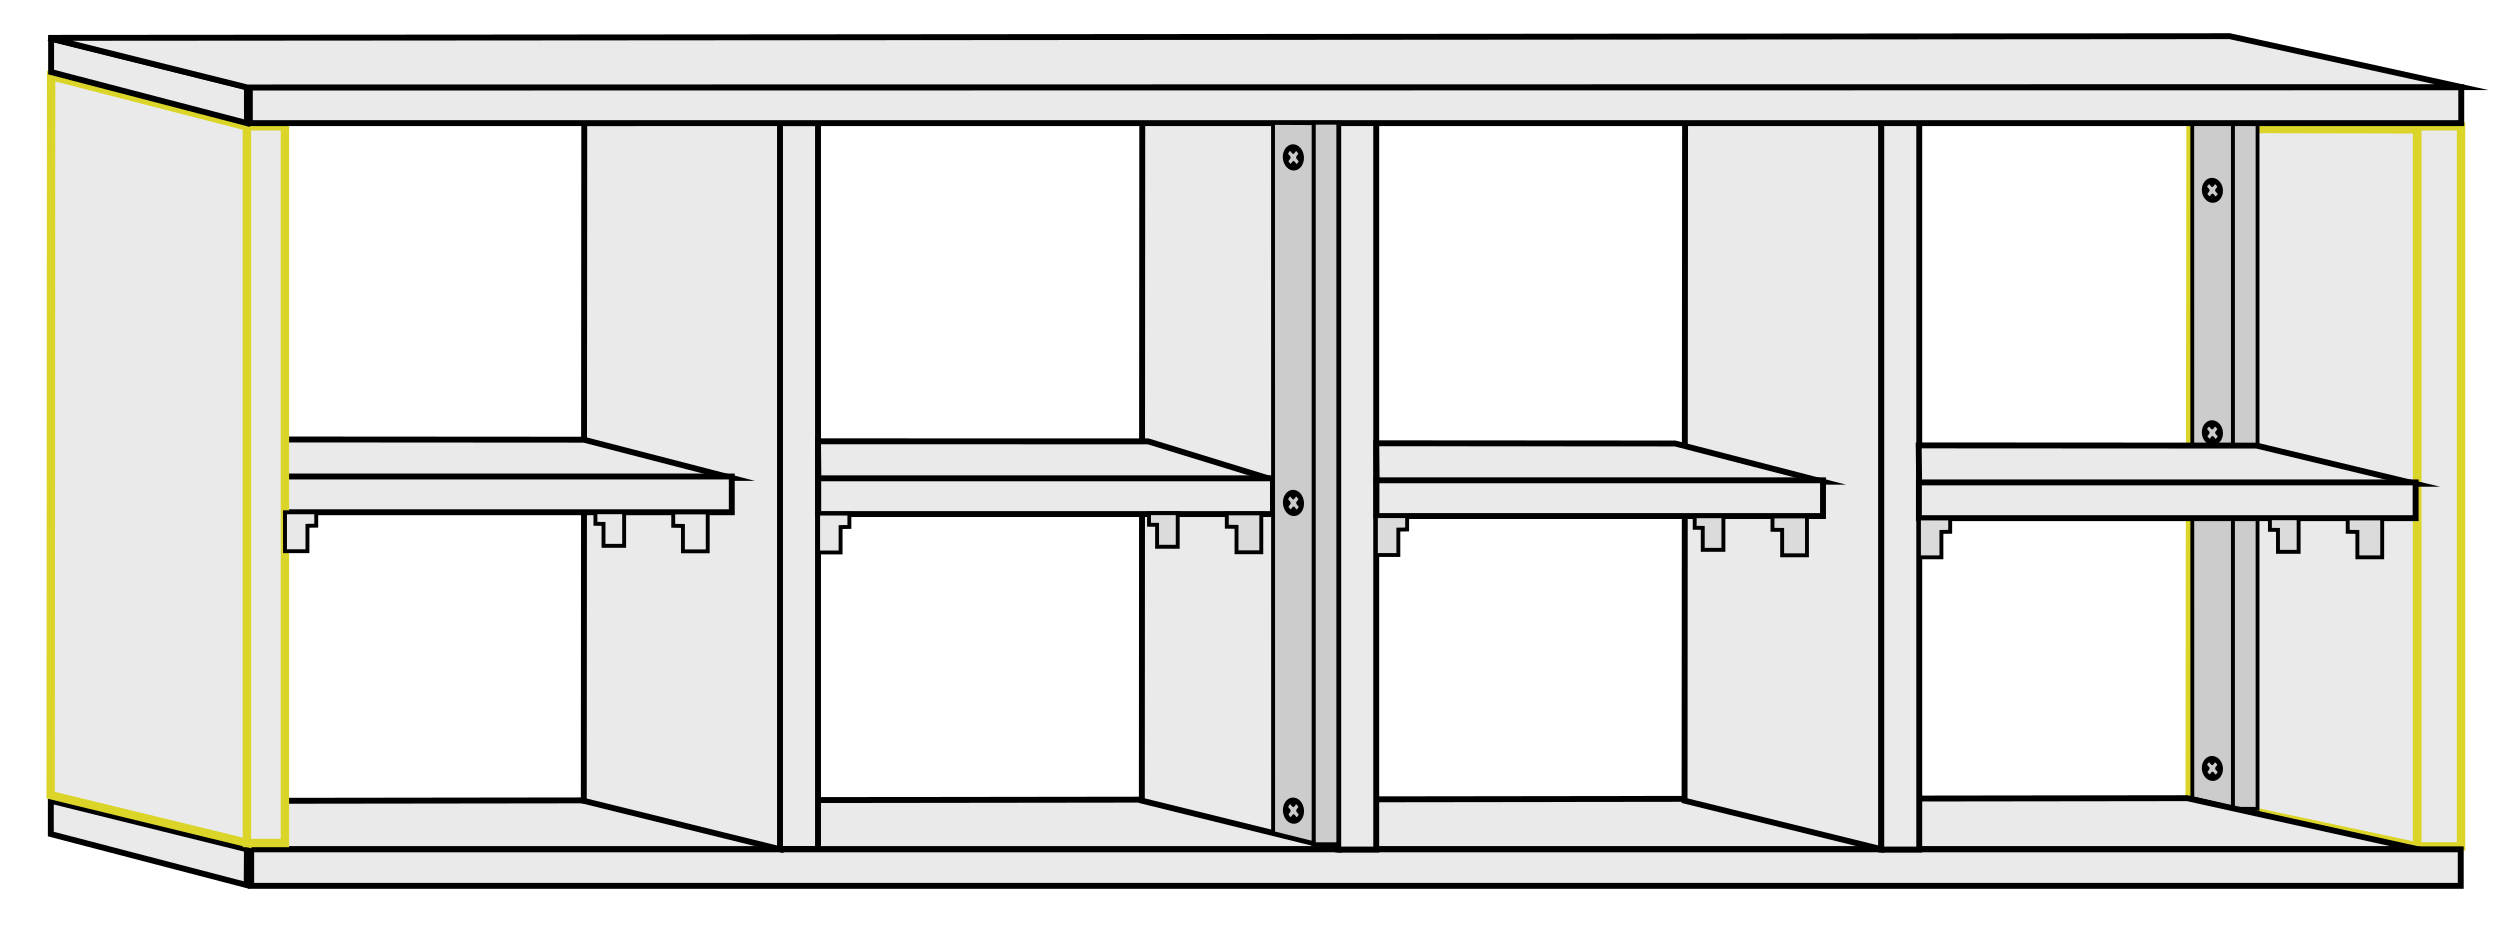 <?xml version="1.0" encoding="utf-8"?>
<!-- Generator: Adobe Illustrator 26.5.0, SVG Export Plug-In . SVG Version: 6.00 Build 0)  -->
<svg version="1.1" id="CLOSET" xmlns="http://www.w3.org/2000/svg" xmlns:xlink="http://www.w3.org/1999/xlink" x="0px" y="0px"
	 viewBox="0 0 5922.9 2203.1" style="enable-background:new 0 0 5922.9 2203.1;" xml:space="preserve">
<style type="text/css">
	.st0{fill:#EAEAEA;stroke:#DAD528;stroke-width:19.982;stroke-miterlimit:10;}
	.st1{fill:#EAEAEA;stroke:#DAD528;stroke-width:19.907;stroke-miterlimit:10;}
	.st2{fill:#CCCCCC;stroke:#000000;stroke-width:9.253;stroke-miterlimit:10;}
	.st3{fill:#CCCCCC;stroke:#000000;stroke-width:9.025;stroke-miterlimit:10;}
	.st4{fill:#EAEAEA;stroke:#000000;stroke-width:13.994;stroke-miterlimit:10;}
	.st5{fill:#EAEAEA;stroke:#DAD528;stroke-width:19.861;stroke-miterlimit:10;}
	.st6{fill:#EAEAEA;stroke:#DAD528;stroke-width:19.883;stroke-miterlimit:10;}
	.st7{fill:#DBDBDB;stroke:#000000;stroke-width:9.253;stroke-miterlimit:10;}
	.st8{fill:#E8E8E8;stroke:#000000;stroke-width:9.253;stroke-miterlimit:10;}
</style>
<g id="LATERAL-DERECHA">
	<polygon class="st0" points="5726.4,2005.2 5187.7,1890.4 5189.8,305.2 5726.4,306.4 	"/>
	<rect x="5727" y="299.2" class="st1" width="103.6" height="1706"/>
</g>
<g id="TABLITA-TRASERA-ESCONDIDA">
	<polygon class="st2" points="295.1,1926.5 236.1,1926.5 236.2,200.7 295.2,216.7 	"/>
	<polygon class="st2" points="236.6,1924 140.6,1900 140.2,175.7 236.2,200.7 	"/>
</g>
<g id="TABLITA-TRASERA">
	<rect x="5289.5" y="290.2" class="st3" width="59" height="1626"/>
	<polygon class="st3" points="5290,1913.8 5194,1891 5193.8,290.7 5290,291.1 	"/>
	<path d="M5225.5,472.9c10.6,10.9,26.4,9.9,35.3-2.2c8.8-12.2,7.4-30.9-3.2-41.8s-26.4-9.9-35.3,2.2
		C5213.4,443.3,5214.9,462,5225.5,472.9z M5233.2,436.6c0.6-0.5,0.9,0.1,0.9,0.1s2.4,2.8,4.7,5.3c2.8,2.3,4.4,0.2,4.4,0.2
		s4.2-5.2,4.5-5.6c0.4-0.4,0.8,0.1,0.8,0.1l1.2,1.4c0,0,2.8,3.2,3.2,3.7c0.3,0.6,0.1,1,0.1,1s-2.6,3.1-4.3,5.5
		c-1.6,2.6,0.2,5.3,0.2,5.3l2.5,2.8c0,0,2,2.2,2.4,2.8c0.3,0.7,0,1,0,1s-3.5,4.3-3.9,4.9c-0.4,0.6-1.1,0-1.1,0s-2.8-3.3-4.8-5.5
		c-2.2-2-4.4,0-4.4,0s-3.9,4.9-4.3,5.4c-0.6,0.2-0.8-0.1-0.8-0.1s-3.6-4.1-4.2-4.9c-0.7-0.8-0.2-1.4-0.2-1.4l3.4-4.3
		c2.5-3,0.7-6.1,0.7-6.1l-4.8-5.5c0,0-0.5-0.6-0.3-1.2C5229.3,441.6,5232.6,437.2,5233.2,436.6z"/>
	<path d="M5225.5,1842.6c10.6,10.9,26.4,9.9,35.3-2.2c8.8-12.2,7.4-30.9-3.2-41.8s-26.4-9.9-35.3,2.2
		C5213.4,1813,5214.9,1831.7,5225.5,1842.6z M5233.2,1806.2c0.6-0.5,0.9,0.1,0.9,0.1s2.4,2.8,4.7,5.3c2.8,2.3,4.4,0.2,4.4,0.2
		s4.2-5.2,4.5-5.6c0.4-0.4,0.8,0.1,0.8,0.1l1.2,1.4c0,0,2.8,3.2,3.2,3.7c0.3,0.6,0.1,1,0.1,1s-2.6,3.1-4.3,5.5
		c-1.6,2.6,0.2,5.3,0.2,5.3l2.5,2.8c0,0,2,2.2,2.4,2.8c0.3,0.7,0,1,0,1s-3.5,4.3-3.9,4.9c-0.4,0.6-1.1,0-1.1,0s-2.8-3.3-4.8-5.5
		c-2.2-2-4.4,0-4.4,0s-3.9,4.9-4.3,5.4c-0.6,0.2-0.8-0.1-0.8-0.1s-3.6-4.1-4.2-4.9c-0.7-0.8-0.2-1.4-0.2-1.4l3.4-4.3
		c2.5-3,0.7-6.1,0.7-6.1l-4.8-5.5c0,0-0.5-0.6-0.3-1.2C5229.3,1811.2,5232.6,1806.8,5233.2,1806.2z"/>
	<path d="M5225.5,1047.2c10.6,10.9,26.4,9.9,35.3-2.2c8.8-12.2,7.4-30.9-3.2-41.8s-26.4-9.9-35.3,2.2
		C5213.4,1017.6,5214.9,1036.3,5225.5,1047.2z M5233.2,1010.9c0.6-0.5,0.9,0.1,0.9,0.1s2.4,2.8,4.7,5.3c2.8,2.3,4.4,0.2,4.4,0.2
		s4.2-5.2,4.5-5.6c0.4-0.4,0.8,0.1,0.8,0.1l1.2,1.4c0,0,2.8,3.2,3.2,3.7c0.3,0.6,0.1,1,0.1,1s-2.6,3.1-4.3,5.5
		c-1.6,2.6,0.2,5.3,0.2,5.3l2.5,2.8c0,0,2,2.2,2.4,2.8c0.3,0.7,0,1,0,1s-3.5,4.3-3.9,4.9c-0.4,0.6-1.1,0-1.1,0s-2.8-3.3-4.8-5.5
		c-2.2-2-4.4,0-4.4,0s-3.9,4.9-4.3,5.4c-0.6,0.2-0.8-0.1-0.8-0.1s-3.6-4.1-4.2-4.9c-0.7-0.8-0.2-1.4-0.2-1.4l3.4-4.3
		c2.5-3,0.7-6.1,0.7-6.1l-4.8-5.5c0,0-0.5-0.6-0.3-1.2C5229.2,1015.9,5232.6,1011.5,5233.2,1010.9z"/>
</g>
<g id="BASE">
	<polyline class="st4" points="5182.4,1891 673.5,1897.2 5181.8,1891 5726.9,2011.7 590.8,2012 590.8,1902.9 672.4,1898.2 	"/>
	<rect x="595.1" y="2012.2" class="st4" width="5234.8" height="86.5"/>
	<polyline class="st4" points="584.4,2012 120.4,1897 120.4,1976 584.4,2097 585,2011.7 	"/>
</g>
<g id="DIVISIONES-VERTICALES">
	<g id="DIVISION-VERTICAL-DERECHA">
		<polygon class="st4" points="4457.1,2011.9 3991,1896.9 3992.2,290.7 4457.1,290.9 		"/>
		<rect x="4457" y="290.7" class="st4" width="90" height="1722"/>
	</g>
	<g id="DIVISION-CENTRAL">
		<polygon class="st4" points="3171.2,2011.9 2705.2,1896.9 2706.2,290.7 3171.2,290.9 		"/>
		<rect x="3170.5" y="290.7" class="st4" width="90" height="1722"/>
	</g>
	<g id="DIVISION-VERTICAL-IZQUIERDA_00000085229740836627909760000005526871516412138418_">
		<polygon class="st4" points="1849.1,2012.3 1383.1,1897.3 1384.2,291.7 1849.1,291.3 		"/>
		<rect x="1848" y="291.7" class="st4" width="90" height="1719.6"/>
	</g>
</g>
<g id="DIVISIONES-HORIZONTALES">
	<g id="DIVISION-HORIZONTAL-EXTREMA-IZQUIERDA">
		<polygon class="st4" points="676.2,1131.7 1733.3,1132.2 1383.2,1041.7 675.2,1041.2 		"/>
		<rect x="675.7" y="1128.9" class="st4" width="1058" height="84.7"/>
	</g>
	<g id="DIVISION-HORIZONTAL-INTERNA-IZQUIERDA">
		<polygon class="st4" points="1938.9,1136 3015.2,1136.5 2720.2,1045.7 1938,1045.5 		"/>
		<rect x="1938.5" y="1133.2" class="st4" width="1077.3" height="84.7"/>
	</g>
	<g id="DIVISION-HORIZONTAL-INTERNA-DERECHA">
		<polygon class="st4" points="3261.5,1140.7 4318.6,1141.2 3968.6,1050.7 3260.6,1050.2 		"/>
		<rect x="3261" y="1137.9" class="st4" width="1058" height="84.7"/>
	</g>
	<g id="DIVISION-HORIZONTAL-EXTREMA-DERECHA">
		<polygon class="st4" points="4546.8,1145.7 5722.5,1146.2 5346.2,1055.7 4545.7,1055.2 		"/>
		<rect x="4546.2" y="1142.9" class="st4" width="1176.8" height="84.7"/>
	</g>
</g>
<g id="LATERAL-IZQUIERDA">
	<polygon class="st5" points="586.1,1997.2 120,1883.8 121.1,180.2 586.1,300 	"/>
	<rect x="585" y="299.2" class="st6" width="90" height="1698"/>
</g>
<g id="TECHO">
	<polygon class="st4" points="585,291.7 121.1,170.7 121.1,91.7 585,206.7 	"/>
	<rect x="591.9" y="206.7" class="st4" width="5239.2" height="85"/>
	<polyline class="st4" points="114.7,89.7 585.6,207.2 5831.7,206.4 5282.5,85.7 114.7,89.7 5283.1,85.7 	"/>
</g>
<g id="TABLITA-PUERTA">
	<g>
		<rect x="3111.7" y="290.7" class="st2" width="59" height="1709.5"/>
		<polygon class="st2" points="3112.2,1997.7 3016.2,1973.7 3016,291.2 3112.2,291.7 		"/>
	</g>
	<path d="M3048.2,396c10.6,11.5,26.4,10.4,35.3-2.3c8.8-12.8,7.4-32.4-3.2-43.9c-10.6-11.5-26.4-10.4-35.3,2.3
		C3036.1,364.9,3037.5,384.5,3048.2,396z M3055.9,357.8c0.6-0.5,0.9,0.1,0.9,0.1s2.4,2.9,4.7,5.6c2.8,2.4,4.4,0.2,4.4,0.2
		s4.2-5.4,4.5-5.8c0.4-0.4,0.8,0.1,0.8,0.1l1.2,1.5c0,0,2.8,3.4,3.2,3.9c0.3,0.6,0.1,1.1,0.1,1.1s-2.6,3.2-4.3,5.8
		c-1.6,2.7,0.2,5.6,0.2,5.6l2.5,3c0,0,2,2.3,2.4,2.9c0.3,0.7,0,1.1,0,1.1s-3.5,4.6-3.9,5.2c-0.4,0.6-1.1,0.1-1.1,0.1
		s-2.8-3.5-4.8-5.8c-2.2-2.1-4.4,0.1-4.4,0.1s-3.9,5.1-4.3,5.6c-0.6,0.2-0.8-0.1-0.8-0.1s-3.6-4.3-4.2-5.1c-0.7-0.8-0.2-1.5-0.2-1.5
		l3.4-4.5c2.5-3.2,0.7-6.4,0.7-6.4l-4.8-5.8c0,0-0.5-0.6-0.3-1.3C3051.9,363,3055.3,358.4,3055.9,357.8z"/>
	<path d="M3048.4,1214.7c10.6,11.5,26.4,10.4,35.3-2.3c8.8-12.8,7.4-32.4-3.2-43.9s-26.4-10.4-35.3,2.3
		C3036.4,1183.5,3037.8,1203.2,3048.4,1214.7z M3056.1,1176.4c0.6-0.5,0.9,0.1,0.9,0.1s2.4,2.9,4.7,5.6c2.8,2.4,4.4,0.2,4.4,0.2
		s4.2-5.4,4.5-5.8c0.4-0.4,0.8,0.1,0.8,0.1l1.2,1.5c0,0,2.8,3.4,3.2,3.9c0.3,0.6,0.1,1.1,0.1,1.1s-2.6,3.2-4.3,5.8
		c-1.6,2.7,0.2,5.6,0.2,5.6l2.5,3c0,0,2,2.3,2.4,2.9c0.3,0.7,0,1.1,0,1.1s-3.5,4.6-3.9,5.2c-0.4,0.6-1.1,0.1-1.1,0.1
		s-2.8-3.5-4.8-5.8c-2.2-2.1-4.4,0.1-4.4,0.1s-3.9,5.1-4.3,5.6c-0.6,0.2-0.8-0.1-0.8-0.1s-3.6-4.3-4.2-5.1c-0.7-0.8-0.2-1.5-0.2-1.5
		l3.4-4.5c2.5-3.2,0.7-6.4,0.7-6.4l-4.8-5.8c0,0-0.5-0.6-0.3-1.3C3052.2,1181.7,3055.6,1177.1,3056.1,1176.4z"/>
	<path d="M3048.4,1943.7c10.6,11.5,26.4,10.4,35.3-2.3c8.8-12.8,7.4-32.4-3.2-43.9s-26.4-10.4-35.3,2.3
		C3036.4,1912.5,3037.8,1932.2,3048.4,1943.7z M3056.1,1905.4c0.6-0.5,0.9,0.1,0.9,0.1s2.4,2.9,4.7,5.6c2.8,2.4,4.4,0.2,4.4,0.2
		s4.2-5.4,4.5-5.8c0.4-0.4,0.8,0.1,0.8,0.1l1.2,1.5c0,0,2.8,3.4,3.2,3.9c0.3,0.6,0.1,1.1,0.1,1.1s-2.6,3.2-4.3,5.8
		c-1.6,2.7,0.2,5.6,0.2,5.6l2.5,3c0,0,2,2.3,2.4,2.9c0.3,0.7,0,1.1,0,1.1s-3.5,4.6-3.9,5.2c-0.4,0.6-1.1,0.1-1.1,0.1
		s-2.8-3.5-4.8-5.8c-2.2-2.1-4.4,0.1-4.4,0.1s-3.9,5.1-4.3,5.6c-0.6,0.2-0.8-0.1-0.8-0.1s-3.6-4.3-4.2-5.1c-0.7-0.8-0.2-1.5-0.2-1.5
		l3.4-4.5c2.5-3.2,0.7-6.4,0.7-6.4l-4.8-5.8c0,0-0.5-0.6-0.3-1.3C3052.2,1910.7,3055.6,1906.1,3056.1,1905.4z"/>
</g>
<g id="SOPORTES-COOK">
	<polygon class="st7" points="4222.2,1284.8 4222.2,1315.6 4281,1315.6 4281,1282.6 4281,1223.5 4199.3,1223.5 4199.3,1255.2 
		4222.2,1255.4 	"/>
	<polygon class="st7" points="5396.9,1280.7 5396.9,1307.4 5445.8,1307.4 5445.8,1278.8 5445.8,1227.8 5377.8,1227.8 5377.8,1255.2 
		5396.9,1255.4 	"/>
	<polygon class="st7" points="5585,1289.5 5585,1320.4 5643.8,1320.4 5643.8,1287.3 5643.8,1228.3 5562.1,1228.3 5562.1,1259.9 
		5585,1260.2 	"/>
	<polygon class="st8" points="1429.8,1266.5 1429.8,1293.2 1478.7,1293.2 1478.7,1264.6 1478.7,1213.6 1410.7,1213.6 1410.7,1241 
		1429.8,1241.2 	"/>
	<polygon class="st8" points="1618,1275.3 1618,1306.2 1676.7,1306.2 1676.7,1273.1 1676.7,1214 1595,1214 1595,1245.7 1618,1246 	
		"/>
	<polygon class="st7" points="2741.3,1268.7 2741.3,1295.4 2790.2,1295.4 2790.2,1266.8 2790.2,1215.8 2722.2,1215.8 2722.2,1243.2 
		2741.3,1243.4 	"/>
	<polygon class="st7" points="2929.5,1277.5 2929.5,1308.4 2988.2,1308.4 2988.2,1275.3 2988.2,1216.3 2906.5,1216.3 2906.5,1247.9 
		2929.5,1248.2 	"/>
	<polygon class="st7" points="4034.1,1276 4034.1,1302.6 4083,1302.6 4083,1274.1 4083,1223.1 4015,1223.1 4015,1250.4 
		4034.1,1250.6 	"/>
	<polygon class="st8" points="749.2,1245.4 728.4,1245.7 728.4,1275 728.4,1305.9 675.2,1305.9 675.2,1272.8 675.2,1213.7 
		749.2,1213.7 	"/>
	<polygon class="st8" points="2012.3,1248.4 1991.5,1248.7 1991.5,1278 1991.5,1308.9 1938.3,1308.9 1938.3,1275.8 1938.3,1216.8 
		2012.3,1216.8 	"/>
	<polygon class="st7" points="3333.7,1254.4 3312.9,1254.7 3312.9,1284 3312.9,1314.9 3259.7,1314.9 3259.7,1281.8 3259.7,1222.8 
		3333.7,1222.8 	"/>
	<polygon class="st7" points="4620.3,1259.9 4599.5,1260.2 4599.5,1289.5 4599.5,1320.4 4546.3,1320.4 4546.3,1287.3 4546.3,1228.3 
		4620.3,1228.3 	"/>
</g>
</svg>
